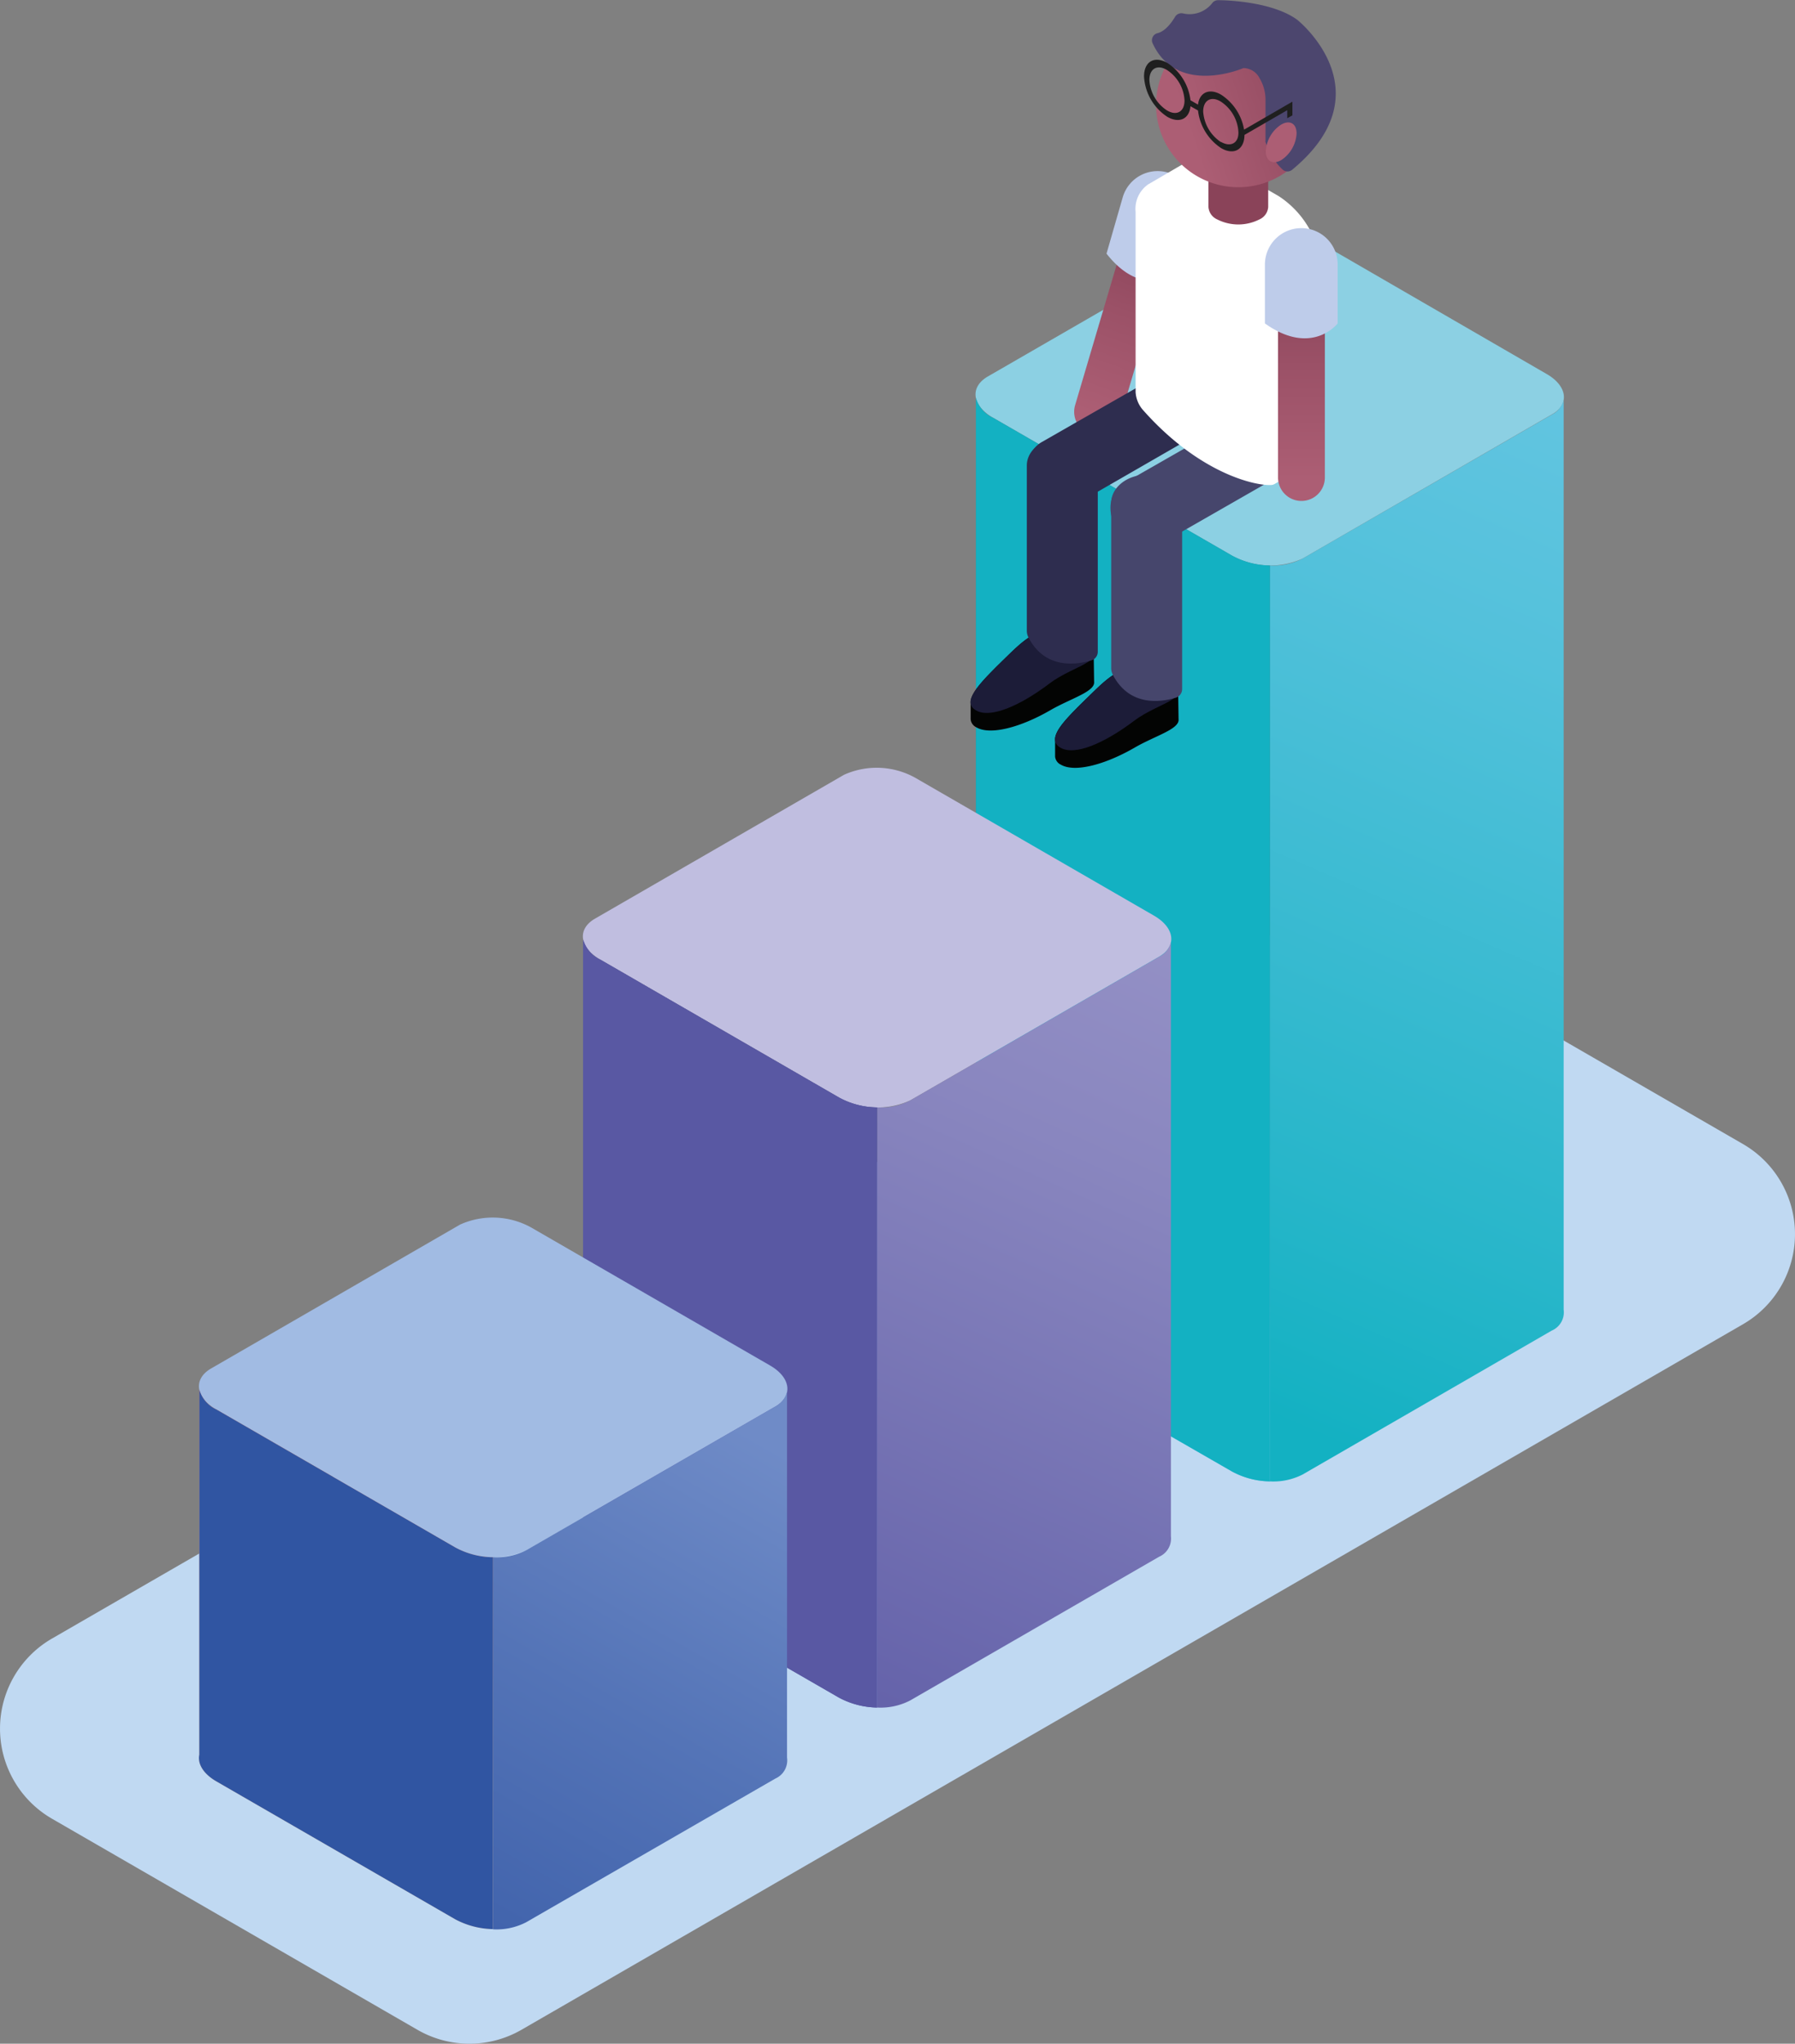 <svg xmlns="http://www.w3.org/2000/svg" xmlns:xlink="http://www.w3.org/1999/xlink" viewBox="0 0 180.86 205.86"><rect x="0" y="0" width="180.86" height="205.86" fill="#808080" stroke="none"/><defs><style>.cls-1{isolation:isolate;}.cls-2{fill:#c0d9f2;}.cls-3{fill:#8cd0e3;}.cls-4{fill:url(#Degradado_sin_nombre_113);}.cls-13,.cls-5,.cls-9{mix-blend-mode:color-dodge;}.cls-5{fill:url(#Degradado_sin_nombre_22);}.cls-6{fill:#13b1c2;}.cls-7{fill:#c0bee0;}.cls-8{fill:url(#Degradado_sin_nombre_114);}.cls-10,.cls-9{fill:#5958a3;}.cls-11{fill:#a1bbe3;}.cls-12{fill:url(#Degradado_sin_nombre_115);}.cls-13{fill:url(#Degradado_sin_nombre_20);}.cls-14{fill:#3055a2;}.cls-15{fill:url(#Degradado_sin_nombre_3);}.cls-16{fill:#beccea;}.cls-17{fill:#2e2d4f;}.cls-18{fill:#46466c;}.cls-19{fill:#030403;}.cls-20{fill:#1c1c38;}.cls-21{fill:#fff;}.cls-22{fill:url(#Degradado_sin_nombre_3-2);}.cls-23{fill:#8a4359;}.cls-24{fill:url(#Degradado_sin_nombre_3-3);}.cls-25{fill:#4c466e;}.cls-26{fill:#ac5e74;}.cls-27{fill:#1f1f1f;}</style><linearGradient id="Degradado_sin_nombre_113" x1="167.29" y1="40.6" x2="123.74" y2="140.77" gradientUnits="userSpaceOnUse"><stop offset="0" stop-color="#64c5e1"/><stop offset="0.26" stop-color="#53c1db"/><stop offset="0.78" stop-color="#28b6ca"/><stop offset="1" stop-color="#13b1c2"/></linearGradient><linearGradient id="Degradado_sin_nombre_22" x1="113.98" y1="172" x2="113.98" y2="30.85" gradientUnits="userSpaceOnUse"><stop offset="0.07" stop-color="#66c8f3"/><stop offset="0.17" stop-color="#5fbae2" stop-opacity="0.93"/><stop offset="0.36" stop-color="#4d97b7" stop-opacity="0.75"/><stop offset="0.62" stop-color="#305d71" stop-opacity="0.46"/><stop offset="0.95" stop-color="#090f11" stop-opacity="0.06"/><stop offset="1" stop-color="#030403" stop-opacity="0"/></linearGradient><linearGradient id="Degradado_sin_nombre_114" x1="126.65" y1="83.81" x2="79.75" y2="187.46" gradientUnits="userSpaceOnUse"><stop offset="0" stop-color="#9a96c9"/><stop offset="0.32" stop-color="#8986bf"/><stop offset="0.94" stop-color="#5e5ca6"/><stop offset="1" stop-color="#5958a3"/></linearGradient><linearGradient id="Degradado_sin_nombre_115" x1="77.99" y1="145.51" x2="33.48" y2="223.4" gradientUnits="userSpaceOnUse"><stop offset="0" stop-color="#6f8bc7"/><stop offset="0.34" stop-color="#5474b7"/><stop offset="0.75" stop-color="#3a5da8"/><stop offset="1" stop-color="#3055a2"/></linearGradient><linearGradient id="Degradado_sin_nombre_20" x1="35.73" y1="205.81" x2="35.73" y2="135.49" gradientUnits="userSpaceOnUse"><stop offset="0" stop-color="#fee0ad"/><stop offset="0.43" stop-color="#f9c092"/><stop offset="0.63" stop-color="#f6af89"/><stop offset="1" stop-color="#f08572"/></linearGradient><linearGradient id="Degradado_sin_nombre_3" x1="110.45" y1="43.33" x2="117.31" y2="23.54" gradientUnits="userSpaceOnUse"><stop offset="0.07" stop-color="#ac5e74"/><stop offset="0.58" stop-color="#9b5167"/><stop offset="1" stop-color="#8a4359"/></linearGradient><linearGradient id="Degradado_sin_nombre_3-2" x1="131.97" y1="50.06" x2="131.97" y2="27.82" xlink:href="#Degradado_sin_nombre_3"/><linearGradient id="Degradado_sin_nombre_3-3" x1="119.35" y1="12.96" x2="134.13" y2="7.95" xlink:href="#Degradado_sin_nombre_3"/></defs><title>22</title><g class="cls-1"><g id="Capa_1" data-name="Capa 1"><path class="cls-2" d="M42.93,204.71,6.11,183.45a10.48,10.48,0,0,1,0-18.15L129.2,94.24a10.44,10.44,0,0,1,10.48,0l36.81,21.25a10.48,10.48,0,0,1,0,18.15L53.41,204.71A10.49,10.49,0,0,1,42.93,204.71Z" transform="translate(-0.87 -0.25)"/><path class="cls-3" d="M157.22,42,132.13,56.51a8,8,0,0,1-7.16-.3L100.91,42.32c-2.11-1.22-2.34-3.08-.52-4.14L125.48,23.7a8,8,0,0,1,7.17.3l24,13.89C158.81,39.1,159.05,41,157.22,42Z" transform="translate(-0.87 -0.25)"/><path class="cls-4" d="M158.42,132.17V40.56h0a2.3,2.3,0,0,1-1.2,1.46L132.13,56.51a6.58,6.58,0,0,1-3.33.7v92.26a6.48,6.48,0,0,0,3.33-.7l25.09-14.49A2,2,0,0,0,158.42,132.17Z" transform="translate(-0.87 -0.25)"/><path class="cls-5" d="M125,56.21,100.91,42.32a3.17,3.17,0,0,1-1.71-2v91.62c-.19.91.39,1.91,1.71,2.67L125,148.47a8.23,8.23,0,0,0,3.83,1V57.21A8.23,8.23,0,0,1,125,56.21Z" transform="translate(-0.87 -0.25)"/><path class="cls-6" d="M125,56.21,100.91,42.32a3.17,3.17,0,0,1-1.71-2v91.62c-.19.91.39,1.91,1.71,2.67L125,148.47a8.23,8.23,0,0,0,3.83,1V57.21A8.23,8.23,0,0,1,125,56.21Z" transform="translate(-0.87 -0.25)"/><path class="cls-7" d="M117.66,96.62,92.57,111.1a8,8,0,0,1-7.17-.3L61.35,96.91c-2.11-1.22-2.35-3.08-.52-4.13L85.92,78.29a8,8,0,0,1,7.16.3l24.06,13.89C119.25,93.7,119.48,95.56,117.66,96.62Z" transform="translate(-0.87 -0.25)"/><path class="cls-8" d="M118.85,155V95.15h0a2.27,2.27,0,0,1-1.19,1.47L92.57,111.1a6.48,6.48,0,0,1-3.33.7v60.45a6.48,6.48,0,0,0,3.33-.71l25.09-14.48A2,2,0,0,0,118.85,155Z" transform="translate(-0.87 -0.25)"/><path class="cls-9" d="M85.4,110.8,61.35,96.91a3.23,3.23,0,0,1-1.72-2v59.79c-.18.91.4,1.92,1.72,2.68L85.4,171.25a8.43,8.43,0,0,0,3.84,1V111.8A8.19,8.19,0,0,1,85.4,110.8Z" transform="translate(-0.87 -0.25)"/><path class="cls-10" d="M85.4,110.8,61.35,96.91a3.23,3.23,0,0,1-1.72-2v59.79c-.18.91.4,1.92,1.72,2.68L85.4,171.25a8.43,8.43,0,0,0,3.84,1V111.8A8.19,8.19,0,0,1,85.4,110.8Z" transform="translate(-0.87 -0.25)"/><path class="cls-11" d="M79,141.93,53.88,156.41a8,8,0,0,1-7.16-.3L22.66,142.23c-2.11-1.22-2.34-3.09-.51-4.14L47.23,123.6a8,8,0,0,1,7.17.3l24.05,13.89C80.56,139,80.8,140.87,79,141.93Z" transform="translate(-0.87 -0.25)"/><path class="cls-12" d="M80.17,177.29V140.46h0a2.32,2.32,0,0,1-1.2,1.47L53.88,156.41a6.48,6.48,0,0,1-3.33.7v37.48a6.48,6.48,0,0,0,3.33-.71L79,179.4A2,2,0,0,0,80.17,177.29Z" transform="translate(-0.87 -0.25)"/><path class="cls-13" d="M46.72,156.11,22.66,142.22a3.16,3.16,0,0,1-1.71-2V177c-.19.91.4,1.92,1.71,2.68l24.06,13.89a8.35,8.35,0,0,0,3.83,1V157.11A8.11,8.11,0,0,1,46.72,156.11Z" transform="translate(-0.87 -0.25)"/><path class="cls-14" d="M46.72,156.11,22.66,142.22a3.16,3.16,0,0,1-1.71-2V177c-.19.91.4,1.92,1.71,2.68l24.06,13.89a8.35,8.35,0,0,0,3.83,1V157.11A8.11,8.11,0,0,1,46.72,156.11Z" transform="translate(-0.87 -0.25)"/><path class="cls-15" d="M110.79,44h0a2.36,2.36,0,0,0,2.93-1.59l5.22-17.68a2.37,2.37,0,0,0-1.59-2.93h0a2.36,2.36,0,0,0-2.93,1.6L109.2,41.05A2.37,2.37,0,0,0,110.79,44Z" transform="translate(-0.87 -0.25)"/><path class="cls-16" d="M112.36,25.8,114,20.1a3.66,3.66,0,0,1,4.53-2.47h0A3.66,3.66,0,0,1,121,22.16l-1.68,5.7S115.94,30.37,112.36,25.8Z" transform="translate(-0.87 -0.25)"/><path class="cls-17" d="M122.31,43.36a1.5,1.5,0,0,1-.54.49L109.36,51c-1.35.77-3.26,0-4.24-1.69h0c-1-1.71-.67-3.73.68-4.51l14.28-8.17a.9.9,0,0,1,1.07.12C122.19,37.69,124.32,40.21,122.31,43.36Z" transform="translate(-0.87 -0.25)"/><path class="cls-18" d="M130.53,47.57a1.5,1.5,0,0,1-.54.49l-12.41,7.11c-1.35.77-3.26,0-4.24-1.69h0c-1-1.71-.67-3.73.68-4.51l14.29-8.17a.89.89,0,0,1,1.06.12C130.41,41.9,132.54,44.42,130.53,47.57Z" transform="translate(-0.87 -0.25)"/><path class="cls-19" d="M111.11,68.93c.11,1-2.36,1.67-4.43,2.87-2.87,1.66-6,2.56-7.44,1.71a1,1,0,0,1-.57-.81V71c0-1,1.37-2.41,3.53-4.51,2.38-2.32,3.89-3.77,7.45-1.72,1,.59,1.42,1,1.42,1.4Z" transform="translate(-0.87 -0.25)"/><path class="cls-20" d="M102.2,66.5c-2.87,2.79-4.44,4.45-3,5.3s4.42-.43,7.44-2.72c2.65-2,6.52-2.24,3-4.3S104.58,64.18,102.2,66.5Z" transform="translate(-0.87 -0.25)"/><path class="cls-17" d="M104.5,64.47a1.5,1.5,0,0,1-.17-.72V47.14c0-1.55,1.61-2.83,3.57-2.83h0c2,0,3.58,1.28,3.58,2.83V65.9a.91.91,0,0,1-.64.87C109.47,67.18,106.22,67.77,104.5,64.47Z" transform="translate(-0.87 -0.25)"/><path class="cls-21" d="M129.3,49a.76.76,0,0,1-.31.1c-1.58.12-7.25-1.12-12.93-7.52a3,3,0,0,1-.77-1.84V21.59a3,3,0,0,1,1.27-2.77l4.27-2.49a3,3,0,0,1,3,.28L129.7,20A9.5,9.5,0,0,1,134,27.38V45.65a.92.92,0,0,1-.41.87Z" transform="translate(-0.87 -0.25)"/><path class="cls-22" d="M132,50.71h0a2.36,2.36,0,0,0,2.36-2.36V29.92A2.36,2.36,0,0,0,132,27.57h0a2.36,2.36,0,0,0-2.36,2.35V48.35A2.36,2.36,0,0,0,132,50.71Z" transform="translate(-0.87 -0.25)"/><path class="cls-16" d="M128.32,32.83V26.88A3.67,3.67,0,0,1,132,23.23h0a3.66,3.66,0,0,1,3.65,3.65v5.95S133.06,36.2,128.32,32.83Z" transform="translate(-0.87 -0.25)"/><path class="cls-19" d="M119.62,72.7c.11,1-2.36,1.66-4.43,2.86-2.87,1.66-6,2.56-7.44,1.71a1,1,0,0,1-.57-.81V74.77c-.06-1,1.36-2.41,3.52-4.51,2.38-2.32,3.89-3.76,7.45-1.71,1,.58,1.42,1,1.43,1.4Z" transform="translate(-0.87 -0.25)"/><path class="cls-20" d="M110.71,70.26c-2.87,2.8-4.44,4.45-3,5.3s4.42-.43,7.44-2.71c2.65-2,6.52-2.25,3-4.3S113.09,67.94,110.71,70.26Z" transform="translate(-0.87 -0.25)"/><path class="cls-18" d="M113,68.23a1.5,1.5,0,0,1-.17-.72V50.91c0-1.56,1.61-2.84,3.58-2.84h0c2,0,3.57,1.28,3.57,2.84V69.67a.91.91,0,0,1-.64.86C118,70.94,114.73,71.54,113,68.23Z" transform="translate(-0.87 -0.25)"/><path class="cls-23" d="M128.65,21.1a1.48,1.48,0,0,1-.88,1.25,4.7,4.7,0,0,1-4.26,0,1.48,1.48,0,0,1-.88-1.25v-4a1.47,1.47,0,0,1,.88-1.25,4.7,4.7,0,0,1,4.26,0,1.47,1.47,0,0,1,.88,1.25Z" transform="translate(-0.87 -0.25)"/><path class="cls-24" d="M117.35,10.82a8.29,8.29,0,1,0,8.29-8.29A8.3,8.3,0,0,0,117.35,10.82Z" transform="translate(-0.87 -0.25)"/><path class="cls-25" d="M130.09,17.32a6.54,6.54,0,0,1-1.71-2.76.65.65,0,0,1,0-.2v-4a4.23,4.23,0,0,0-.61-2.25,1.83,1.83,0,0,0-1.62-1S119.48,10,117,4.6a.73.73,0,0,1,.47-1c.48-.11,1.11-.52,1.8-1.66a.74.74,0,0,1,.79-.34,2.9,2.9,0,0,0,3-1.1.75.75,0,0,1,.55-.23c1.27,0,5.65.24,8,2a.1.1,0,0,1,0,0c.51.42,8.75,7.44-.58,15.11A.74.74,0,0,1,130.09,17.32Z" transform="translate(-0.87 -0.25)"/><path class="cls-26" d="M128.41,15.48c0,1,.69,1.39,1.55.9a3.43,3.43,0,0,0,1.55-2.69c0-1-.69-1.39-1.55-.89A3.4,3.4,0,0,0,128.41,15.48Z" transform="translate(-0.87 -0.25)"/><path class="cls-27" d="M126.22,13.31a5.25,5.25,0,0,0-2.31-3.52c-1.2-.7-2.19-.22-2.33,1l-.76-.44a5.22,5.22,0,0,0-2.33-3.76c-1.3-.75-2.35-.14-2.35,1.36a5.19,5.19,0,0,0,2.35,4.07c1.21.69,2.21.21,2.33-1.07l.76.43a5.26,5.26,0,0,0,2.33,3.79c1.29.75,2.34.15,2.35-1.33l4.31-2.49v.81l.52-.29V10.49Zm-6-2.94c0,1.13-.79,1.59-1.77,1a3.9,3.9,0,0,1-1.77-3.07c0-1.13.79-1.59,1.77-1a3.9,3.9,0,0,1,1.77,3.07Zm3.65,4.18a4,4,0,0,1-1.77-3.07c0-1.13.8-1.59,1.77-1a3.93,3.93,0,0,1,1.78,3.07C125.69,14.65,124.89,15.11,123.91,14.55Z" transform="translate(-0.87 -0.25)"/></g></g></svg>